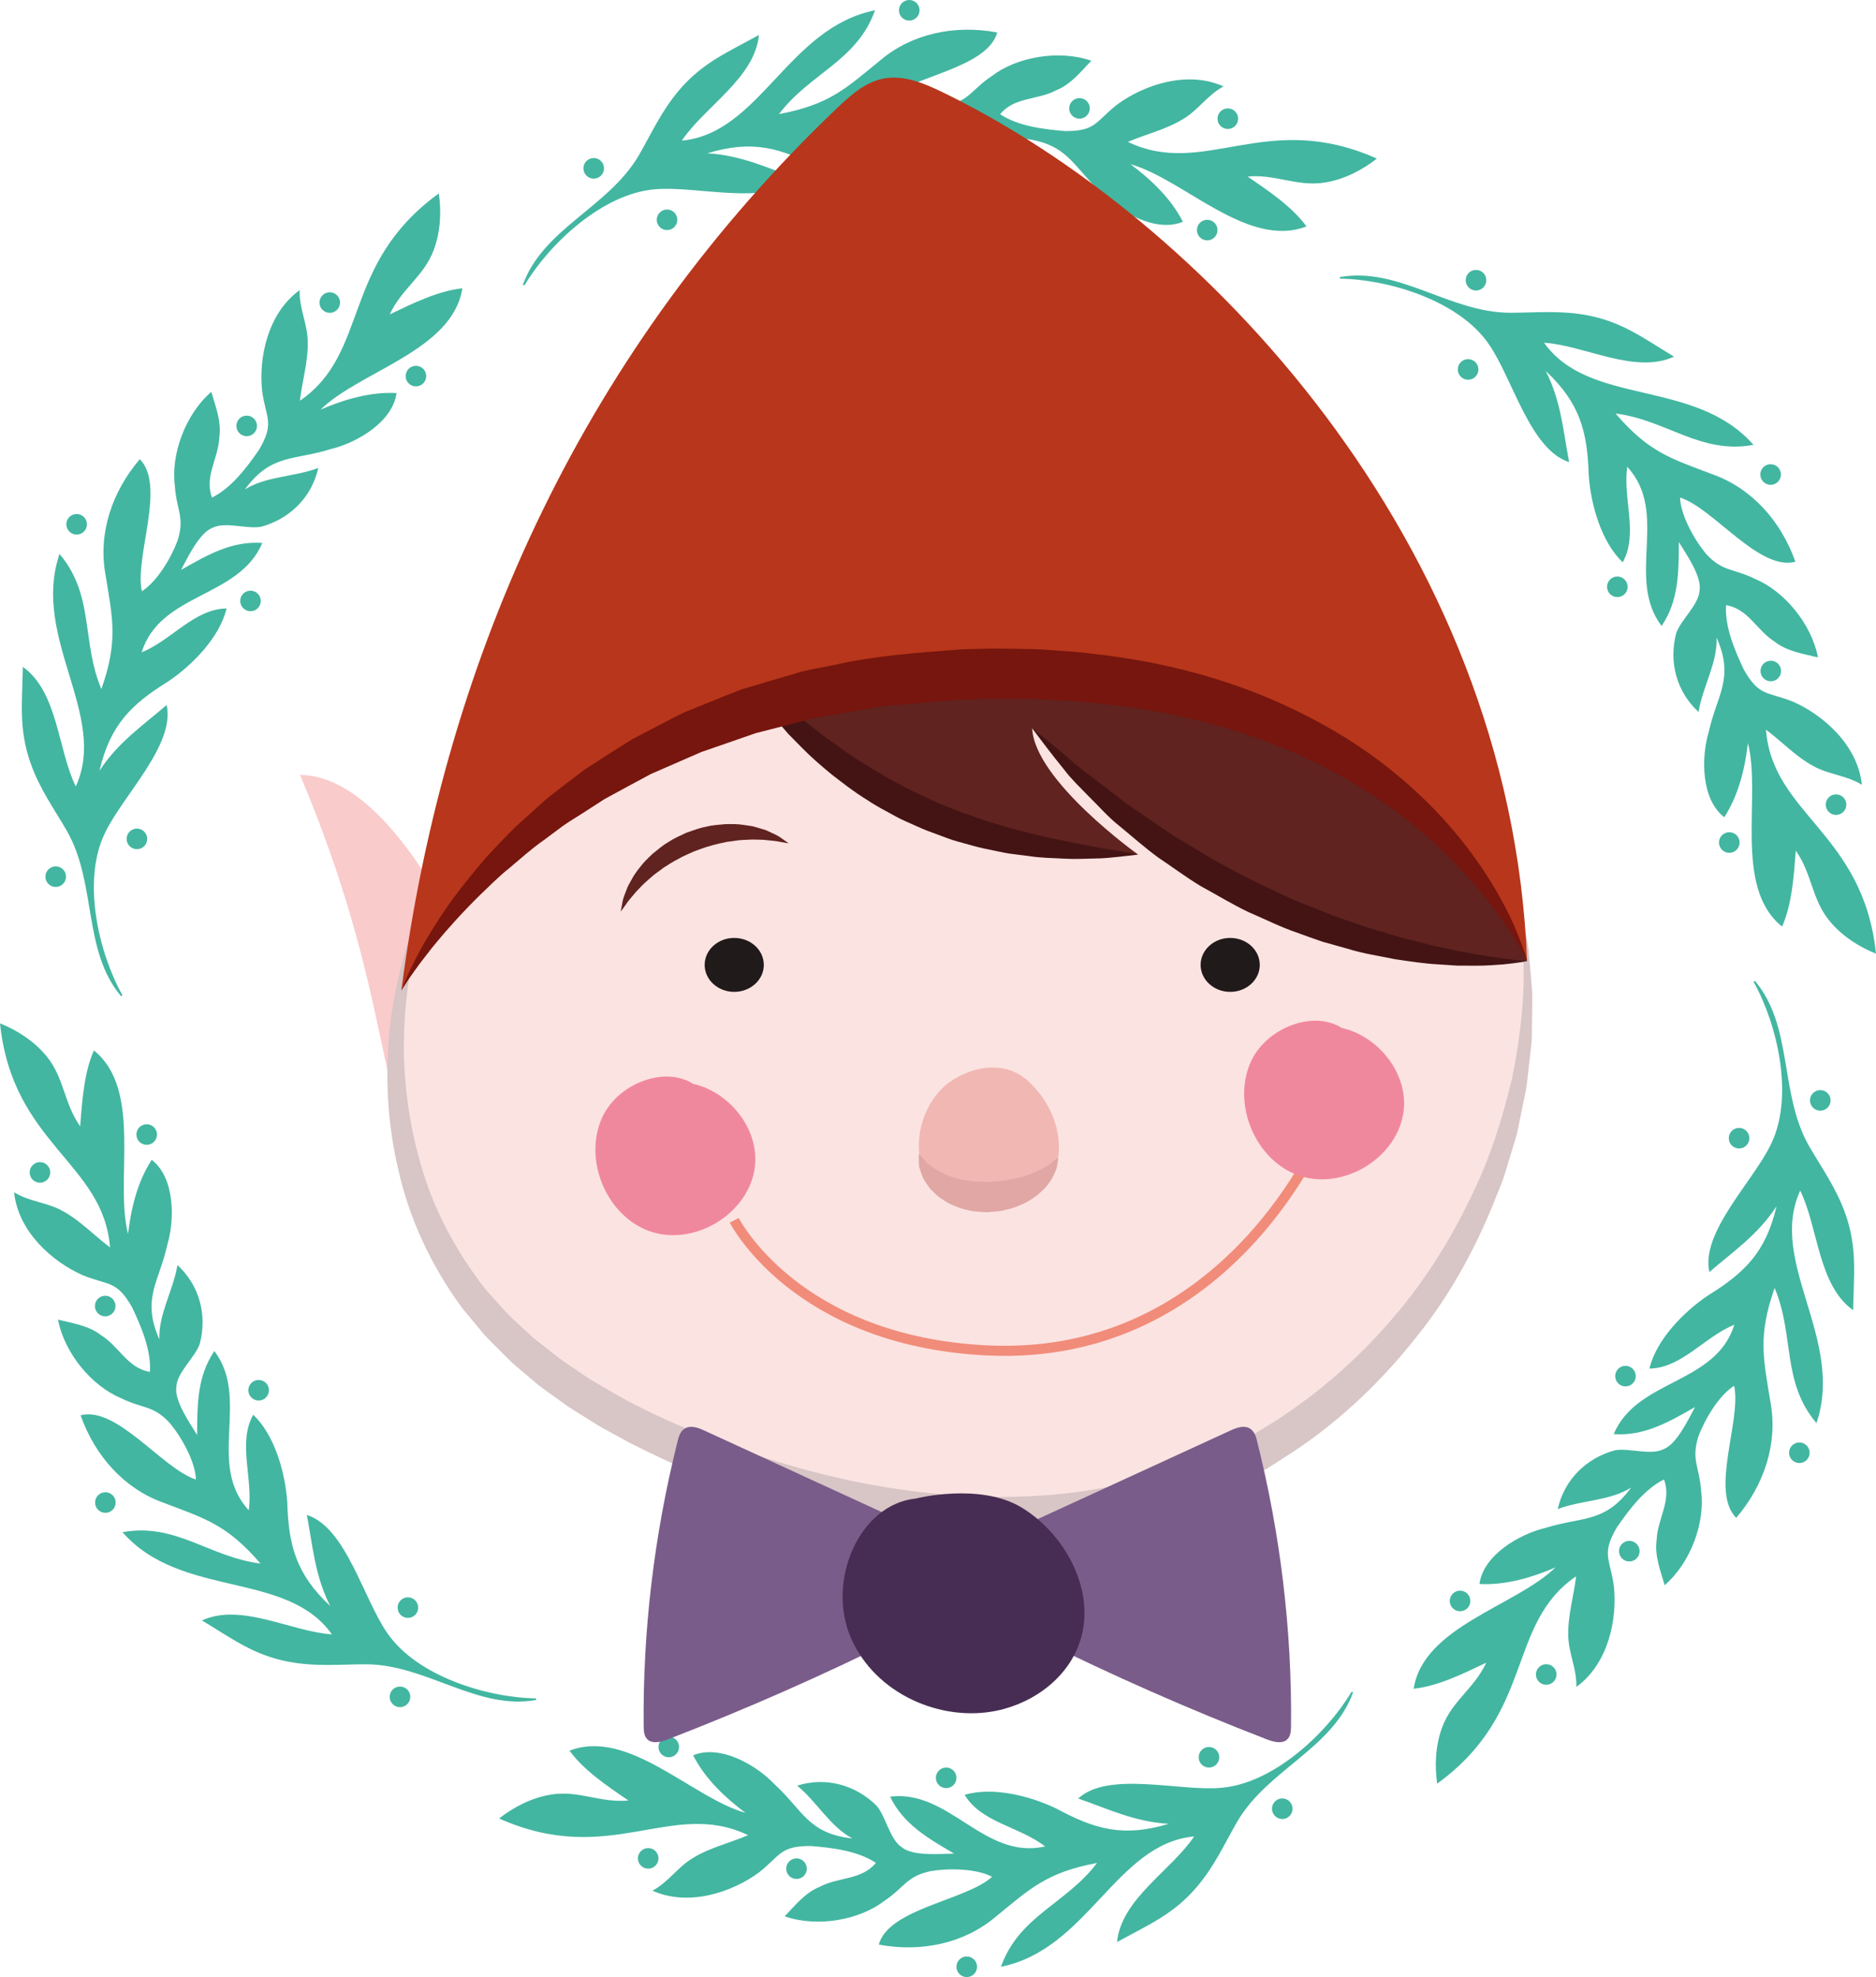 <?xml version="1.0" encoding="utf-8"?>
<!-- Generator: Adobe Illustrator 17.0.0, SVG Export Plug-In . SVG Version: 6.00 Build 0)  -->
<!DOCTYPE svg PUBLIC "-//W3C//DTD SVG 1.1//EN" "http://www.w3.org/Graphics/SVG/1.1/DTD/svg11.dtd">
<svg version="1.1" id="Calque_1" xmlns="http://www.w3.org/2000/svg" xmlns:xlink="http://www.w3.org/1999/xlink" x="0px" y="0px"
	 width="185.959px" height="195.933px" viewBox="0 0 185.959 195.933" enable-background="new 0 0 185.959 195.933"
	 xml:space="preserve">
<g>
	<g>
		<g>
			<path fill="#42B6A1" d="M51.826,28.235c2.016-5.601,8.446-7.644,11.491-12.831c1.302-2.256,2.267-4.453,4.079-6.558
				c2.304-2.66,4.702-3.648,7.833-5.378c-0.405,4.266-5.387,7.099-7.64,10.469c7.754-0.726,10.52-11.195,19.148-12.918
				c-1.796,5.05-6.45,6.227-9.523,10.29c5.008-0.939,6.621-2.537,10.102-5.38c3.136-2.618,7.358-3.49,11.533-2.712
				c-0.984,3.593-8.651,4.371-11.23,6.72c1.572,0.834,4.34,0.862,6.119,0.558c2.391-0.527,2.559-1.612,4.578-2.959
				c2.452-1.879,6.612-2.644,9.863-1.517c-0.966,0.991-2.003,2.345-3.505,2.94c-1.844,0.973-4.137,0.64-5.535,2.36
				c1.765,1.177,4.235,1.49,6.434,1.671c3.079,0.011,2.973-0.902,5.175-2.635c2.692-1.979,6.988-3.389,10.536-1.792
				c-1.604,0.861-2.5,2.353-4.04,3.256c-1.667,1.021-3.704,1.493-5.441,2.245c7.621,3.643,13.676-3.254,24.678,1.652
				c-1.342,1.066-3.172,2.06-5.146,2.372c-2.754,0.443-4.844-0.843-7.666-0.591c2.107,1.443,4.408,2.984,5.836,4.94
				c-5.827,2.258-12.16-4.682-17.442-6.162c1.964,1.465,3.995,3.345,5.189,5.705c-2.646,1.095-6.228-0.915-8.104-2.907
				c-2.754-2.517-3.292-4.86-7.688-5.334c2.214,1.165,3.513,3.626,5.483,5.234c-2.842,0.897-5.793,0.073-7.872-1.991
				c-0.912-1.048-1.318-3.351-2.498-4.116c-1.074-0.907-3.892-0.654-5.188-0.624c2.575,1.51,5.016,2.892,6.35,5.642
				c-5.908,0.736-9.291-6.296-15.366-4.939c2.481,1.959,6.325,2.357,7.972,5.118c-2.778,0.833-6.502-0.104-9.137-1.382
				c-3.768-2.024-6.592-2.855-11.098-1.486c3.392,0.183,6.043,1.491,8.977,2.506c-2.986,2.748-10.014,0.701-14.101,1.053
				c-5.252,0.403-10.55,5.431-12.988,9.515"/>
			<circle fill="#42B6A1" cx="121.707" cy="11.762" r="1.02"/>
			<circle fill="#42B6A1" cx="119.666" cy="22.802" r="1.02"/>
			<circle fill="#42B6A1" cx="107.004" cy="10.742" r="1.02"/>
			<circle fill="#42B6A1" cx="92.17" cy="19.743" r="1.02"/>
			<circle fill="#42B6A1" cx="90.131" cy="1.02" r="1.02"/>
			<circle fill="#42B6A1" cx="58.852" cy="16.683" r="1.021"/>
			<circle fill="#42B6A1" cx="66.119" cy="21.783" r="1.019"/>
		</g>
		<g>
			<path fill="#42B6A1" d="M12.013,98.74c-3.842-4.547-2.397-11.136-5.366-16.366c-1.303-2.256-2.724-4.19-3.64-6.812
				c-1.153-3.325-0.81-5.896-0.742-9.471c3.492,2.484,3.455,8.214,5.246,11.851c3.249-7.08-4.434-14.708-1.612-23.042
				c3.475,4.081,2.166,8.7,4.149,13.392c1.69-4.807,1.113-7.002,0.392-11.439c-0.701-4.023,0.656-8.117,3.417-11.344
				c2.619,2.647-0.54,9.678,0.203,13.086c1.509-0.944,2.917-3.327,3.543-5.021c0.74-2.333-0.117-3.021-0.273-5.443
				c-0.401-3.063,1.016-7.048,3.617-9.3c0.375,1.333,1.03,2.907,0.793,4.506c-0.079,2.083-1.513,3.902-0.723,5.974
				c1.902-0.94,3.407-2.923,4.664-4.737c1.55-2.661,0.705-3.025,0.306-5.799c-0.369-3.321,0.558-7.746,3.716-10.02
				c-0.058,1.821,0.788,3.342,0.8,5.128c0.05,1.953-0.559,3.954-0.776,5.833c6.965-4.778,4.018-13.471,13.769-20.545
				c0.253,1.694,0.2,3.775-0.517,5.642c-0.993,2.607-3.152,3.773-4.345,6.344c2.303-1.105,4.788-2.326,7.197-2.586
				c-0.959,6.176-10.137,8.191-14.059,12.025c2.252-0.968,4.895-1.788,7.535-1.641c-0.374,2.838-3.905,4.936-6.569,5.563
				c-3.558,1.127-5.856,0.42-8.464,3.991c2.116-1.336,4.897-1.23,7.275-2.131c-0.645,2.91-2.834,5.054-5.659,5.822
				c-1.365,0.266-3.562-0.534-4.815,0.105c-1.323,0.478-2.514,3.043-3.134,4.18c2.595-1.474,5.013-2.897,8.06-2.677
				c-2.316,5.485-10.098,4.898-11.96,10.837c2.936-1.169,5.203-4.298,8.418-4.345c-0.669,2.823-3.342,5.58-5.766,7.221
				c-3.637,2.252-5.767,4.282-6.835,8.868c1.855-2.846,4.313-4.488,6.659-6.522c0.885,3.96-4.4,9.023-6.139,12.739
				c-2.276,4.75-0.572,11.853,1.746,16.006"/>
			<circle fill="#42B6A1" cx="32.688" cy="29.985" r="1.02"/>
			<circle fill="#42B6A1" cx="41.229" cy="37.272" r="1.02"/>
			<circle fill="#42B6A1" cx="24.453" cy="42.208" r="1.02"/>
			<circle fill="#42B6A1" cx="24.831" cy="59.555" r="1.019"/>
			<circle fill="#42B6A1" cx="7.596" cy="51.96" r="1.02"/>
			<circle fill="#42B6A1" cx="5.522" cy="86.88" r="1.021"/>
			<circle fill="#42B6A1" cx="13.572" cy="83.136" r="1.02"/>
		</g>
		<g>
			<path fill="#42B6A1" d="M53.165,168.471c-5.858,1.054-10.842-3.492-16.857-3.535c-2.604,0.001-4.99,0.263-7.717-0.254
				c-3.457-0.664-5.511-2.247-8.575-4.094c3.898-1.782,8.84,1.115,12.886,1.382c-4.505-6.354-14.953-3.514-20.761-10.125
				c5.271-0.968,8.618,2.474,13.673,3.105c-3.317-3.869-5.507-4.467-9.71-6.061c-3.835-1.405-6.701-4.626-8.116-8.63
				c3.603-0.945,8.112,5.306,11.435,6.366c-0.063-1.778-1.423-4.19-2.577-5.578c-1.65-1.807-2.675-1.41-4.851-2.485
				c-2.854-1.184-5.596-4.403-6.245-7.783c1.342,0.342,3.032,0.562,4.299,1.566c1.763,1.109,2.623,3.261,4.812,3.612
				c0.136-2.117-0.829-4.411-1.771-6.407c-1.53-2.673-2.267-2.123-4.87-3.164c-3.059-1.341-6.43-4.357-6.82-8.228
				c1.549,0.96,3.289,0.988,4.841,1.872c1.717,0.933,3.145,2.461,4.664,3.59C10.252,115.198,1.25,113.403,0,101.421
				c1.593,0.629,3.369,1.716,4.626,3.27c1.762,2.164,1.691,4.616,3.322,6.935c0.195-2.547,0.38-5.31,1.358-7.525
				c4.869,3.919,2.026,12.874,3.386,18.188c0.288-2.434,0.899-5.132,2.346-7.346c2.271,1.744,2.321,5.852,1.534,8.471
				c-0.803,3.644-2.564,5.281-0.775,9.325c-0.099-2.5,1.383-4.856,1.791-7.366c2.199,2.014,2.961,4.98,2.213,7.812
				c-0.453,1.314-2.244,2.818-2.316,4.221c-0.248,1.385,1.378,3.698,2.054,4.805c0.019-2.985-0.004-5.79,1.71-8.319
				c3.591,4.748-0.807,11.193,3.406,15.776c0.455-3.127-1.122-6.656,0.445-9.463c2.11,1.99,3.162,5.685,3.371,8.605
				c0.131,4.274,0.824,7.135,4.263,10.353c-1.537-3.03-1.731-5.979-2.319-9.027c3.874,1.212,5.614,8.321,7.963,11.686
				c2.976,4.346,9.979,6.421,14.734,6.491"/>
			<circle fill="#42B6A1" cx="3.96" cy="116.19" r="1.02"/>
			<circle fill="#42B6A1" cx="14.541" cy="112.436" r="1.02"/>
			<circle fill="#42B6A1" cx="10.428" cy="129.433" r="1.02"/>
			<circle fill="#42B6A1" cx="25.639" cy="137.778" r="1.02"/>
			<circle fill="#42B6A1" cx="10.445" cy="148.906" r="1.02"/>
			<circle fill="#42B6A1" cx="39.649" cy="168.163" r="1.021"/>
			<circle fill="#42B6A1" cx="40.432" cy="159.319" r="1.02"/>
		</g>
		<g>
			<path fill="#42B6A1" d="M134.131,167.699c-2.015,5.6-8.445,7.642-11.49,12.83c-1.301,2.256-2.266,4.453-4.078,6.557
				c-2.304,2.661-4.702,3.648-7.834,5.378c0.406-4.267,5.387-7.099,7.641-10.469c-7.756,0.726-10.52,11.194-19.149,12.917
				c1.797-5.049,6.451-6.225,9.524-10.288c-5.008,0.939-6.621,2.536-10.103,5.379c-3.135,2.619-7.358,3.491-11.533,2.713
				c0.983-3.592,8.652-4.37,11.232-6.72c-1.573-0.834-4.34-0.863-6.12-0.557c-2.391,0.526-2.558,1.612-4.577,2.959
				c-2.452,1.878-6.612,2.644-9.863,1.516c0.967-0.991,2.003-2.345,3.505-2.939c1.843-0.973,4.137-0.641,5.535-2.361
				c-1.766-1.177-4.235-1.488-6.434-1.669c-3.08-0.012-2.974,0.902-5.174,2.635c-2.692,1.979-6.988,3.39-10.537,1.792
				c1.605-0.861,2.502-2.354,4.042-3.257c1.666-1.02,3.704-1.493,5.441-2.244c-7.621-3.643-13.677,3.255-24.679-1.652
				c1.341-1.066,3.171-2.06,5.145-2.372c2.755-0.444,4.844,0.843,7.666,0.591c-2.107-1.442-4.408-2.984-5.836-4.939
				c5.827-2.258,12.162,4.682,17.442,6.162c-1.963-1.466-3.994-3.345-5.188-5.705c2.647-1.095,6.229,0.915,8.104,2.907
				c2.754,2.517,3.292,4.861,7.688,5.334c-2.214-1.165-3.514-3.626-5.483-5.234c2.843-0.897,5.794-0.074,7.873,1.99
				c0.911,1.049,1.318,3.353,2.498,4.116c1.074,0.908,3.892,0.656,5.187,0.626c-2.574-1.511-5.016-2.893-6.349-5.642
				c5.908-0.736,9.29,6.296,15.366,4.939c-2.481-1.959-6.325-2.357-7.972-5.118c2.778-0.833,6.503,0.105,9.136,1.384
				c3.769,2.023,6.591,2.854,11.098,1.485c-3.392-0.183-6.043-1.491-8.979-2.505c2.987-2.747,10.015-0.701,14.102-1.053
				c5.252-0.403,10.551-5.432,12.989-9.515"/>
			<circle fill="#42B6A1" cx="64.252" cy="184.171" r="1.019"/>
			<circle fill="#42B6A1" cx="66.291" cy="173.13" r="1.021"/>
			<circle fill="#42B6A1" cx="78.954" cy="185.191" r="1.02"/>
			<circle fill="#42B6A1" cx="93.788" cy="176.189" r="1.02"/>
			<circle fill="#42B6A1" cx="95.828" cy="194.913" r="1.021"/>
			<circle fill="#42B6A1" cx="127.106" cy="179.25" r="1.02"/>
			<circle fill="#42B6A1" cx="119.839" cy="174.15" r="1.02"/>
		</g>
		<g>
			<path fill="#42B6A1" d="M173.946,97.194c3.841,4.546,2.395,11.135,5.366,16.366c1.302,2.255,2.723,4.19,3.64,6.811
				c1.152,3.325,0.808,5.895,0.741,9.472c-3.493-2.485-3.456-8.215-5.247-11.851c-3.249,7.08,4.435,14.708,1.613,23.042
				c-3.475-4.081-2.166-8.7-4.149-13.393c-1.69,4.808-1.113,7.002-0.392,11.439c0.701,4.024-0.655,8.117-3.417,11.344
				c-2.619-2.648,0.541-9.678-0.203-13.087c-1.509,0.945-2.917,3.327-3.543,5.02c-0.74,2.334,0.117,3.022,0.274,5.444
				c0.4,3.063-1.017,7.049-3.619,9.299c-0.375-1.333-1.029-2.907-0.792-4.505c0.079-2.082,1.513-3.903,0.723-5.974
				c-1.902,0.94-3.407,2.923-4.664,4.737c-1.55,2.66-0.705,3.025-0.305,5.799c0.368,3.321-0.559,7.746-3.717,10.021
				c0.058-1.821-0.788-3.343-0.799-5.129c-0.05-1.953,0.559-3.954,0.777-5.834c-6.965,4.779-4.02,13.471-13.77,20.545
				c-0.253-1.695-0.199-3.775,0.517-5.642c0.995-2.608,3.153-3.773,4.346-6.344c-2.303,1.104-4.789,2.326-7.196,2.586
				c0.957-6.176,10.136-8.191,14.058-12.025c-2.251,0.968-4.894,1.788-7.535,1.641c0.374-2.838,3.906-4.936,6.569-5.563
				c3.558-1.127,5.856-0.42,8.464-3.991c-2.116,1.335-4.898,1.23-7.275,2.132c0.645-2.912,2.834-5.055,5.66-5.824
				c1.365-0.265,3.562,0.535,4.814-0.105c1.323-0.477,2.514-3.042,3.135-4.18c-2.596,1.474-5.014,2.898-8.061,2.678
				c2.316-5.485,10.098-4.898,11.961-10.838c-2.937,1.169-5.205,4.298-8.419,4.346c0.668-2.823,3.342-5.581,5.766-7.222
				c3.637-2.251,5.768-4.281,6.835-8.868c-1.855,2.846-4.312,4.488-6.659,6.522c-0.887-3.96,4.4-9.023,6.139-12.739
				c2.276-4.75,0.572-11.853-1.746-16.006"/>
			<circle fill="#42B6A1" cx="153.27" cy="165.947" r="1.02"/>
			<circle fill="#42B6A1" cx="144.729" cy="158.66" r="1.021"/>
			<circle fill="#42B6A1" cx="161.505" cy="153.724" r="1.02"/>
			<circle fill="#42B6A1" cx="161.127" cy="136.377" r="1.02"/>
			<circle fill="#42B6A1" cx="178.362" cy="143.973" r="1.02"/>
			<circle fill="#42B6A1" cx="180.436" cy="109.053" r="1.021"/>
			<circle fill="#42B6A1" cx="172.386" cy="112.797" r="1.02"/>
		</g>
		<g>
			<path fill="#42B6A1" d="M132.792,27.462c5.858-1.055,10.842,3.492,16.857,3.535c2.604-0.001,4.989-0.263,7.718,0.253
				c3.456,0.665,5.51,2.247,8.574,4.095c-3.897,1.781-8.841-1.116-12.887-1.382c4.507,6.353,14.955,3.512,20.762,10.124
				c-5.271,0.968-8.617-2.475-13.672-3.104c3.317,3.867,5.506,4.466,9.71,6.059c3.836,1.405,6.702,4.626,8.116,8.631
				c-3.603,0.945-8.112-5.307-11.435-6.367c0.064,1.779,1.423,4.19,2.577,5.578c1.651,1.808,2.676,1.411,4.85,2.485
				c2.854,1.184,5.596,4.404,6.244,7.783c-1.341-0.342-3.03-0.562-4.298-1.566c-1.763-1.109-2.623-3.262-4.813-3.613
				c-0.135,2.118,0.83,4.412,1.772,6.407c1.53,2.673,2.267,2.124,4.87,3.164c3.06,1.342,6.43,4.356,6.819,8.229
				c-1.549-0.96-3.289-0.99-4.841-1.872c-1.717-0.932-3.145-2.461-4.664-3.59c0.656,8.422,9.657,10.216,10.908,22.198
				c-1.595-0.628-3.37-1.716-4.628-3.269c-1.762-2.164-1.691-4.616-3.321-6.935c-0.196,2.546-0.38,5.309-1.36,7.525
				c-4.868-3.918-2.024-12.874-3.386-18.187c-0.286,2.434-0.898,5.132-2.345,7.346c-2.271-1.744-2.321-5.852-1.534-8.472
				c0.802-3.644,2.564-5.281,0.775-9.325c0.099,2.5-1.383,4.857-1.79,7.367c-2.199-2.015-2.962-4.981-2.214-7.814
				c0.453-1.313,2.245-2.817,2.315-4.221c0.249-1.384-1.378-3.697-2.053-4.805c-0.02,2.984,0.004,5.79-1.711,8.319
				c-3.591-4.749,0.808-11.193-3.405-15.777c-0.456,3.128,1.121,6.655-0.446,9.463c-2.111-1.99-3.162-5.684-3.37-8.604
				c-0.133-4.275-0.824-7.135-4.262-10.354c1.537,3.029,1.73,5.978,2.318,9.028c-3.873-1.212-5.613-8.322-7.962-11.686
				c-2.977-4.346-9.98-6.421-14.735-6.491"/>
			<circle fill="#42B6A1" cx="181.998" cy="79.743" r="1.019"/>
			<circle fill="#42B6A1" cx="171.416" cy="83.496" r="1.021"/>
			<circle fill="#42B6A1" cx="175.53" cy="66.499" r="1.019"/>
			<circle fill="#42B6A1" cx="160.319" cy="58.154" r="1.02"/>
			<circle fill="#42B6A1" cx="175.514" cy="47.026" r="1.021"/>
			<circle fill="#42B6A1" cx="146.309" cy="27.77" r="1.021"/>
			<circle fill="#42B6A1" cx="145.526" cy="36.613" r="1.021"/>
		</g>
	</g>
	<g>
		<g>
			<path fill="#F9CBCA" d="M51.895,107.719c0,0-9.904-30.802-22.153-30.924c9.154,21.725,7.38,31.821,13.356,43.875
				c2.292,4.624,6.886,10.088,18.635,5.705"/>
		</g>
		<g>
			<path fill="#FBE3E1" d="M150.611,89.303c-1.811-9.25-6.456-18.219-14.08-23.762c-6.968-5.068-15.784-6.899-24.378-7.508
				c-15.18-1.076-30.593,1.302-44.742,6.903c0,0-17.109,7.768-23.804,21.244c-6.694,13.476-5.866,30.828,3.455,42.64
				c5.758,7.298,14.143,12.08,22.776,15.521c14.685,5.851,31.309,8.253,46.35,3.393C139.709,140.134,155.363,113.562,150.611,89.303
				z"/>
		</g>
		<g>
			<path fill="#D8C5C6" d="M43.607,86.181c0,0-0.279,0.706-0.803,2.029c-0.514,1.33-1.124,3.308-1.741,5.866
				c-0.542,2.573-1.002,5.738-1.028,9.372c-0.016,3.627,0.448,7.722,1.677,11.965c1.201,4.251,3.411,8.558,6.498,12.461
				c0.783,0.839,1.721,1.966,2.619,2.837c0.463,0.425,0.928,0.853,1.397,1.283l0.702,0.647l0.777,0.607
				c0.519,0.406,1.04,0.814,1.564,1.225c0.522,0.412,1.099,0.765,1.649,1.153c0.563,0.372,1.103,0.781,1.691,1.128
				c0.588,0.348,1.179,0.698,1.771,1.049c4.757,2.787,10.169,4.901,15.701,6.747c2.785,0.881,5.628,1.636,8.51,2.252
				c2.886,0.59,5.81,1.018,8.744,1.281c5.863,0.522,11.786,0.296,17.415-0.904l2.099-0.475l2.058-0.59l0.514-0.143l0.129-0.036
				c-0.019,0.008,0.134-0.042-0.027,0.013l0.065-0.024l0.26-0.095l1.037-0.381c0.69-0.253,1.379-0.506,2.065-0.758
				c0.337-0.131,0.7-0.242,1.014-0.388l0.921-0.452c0.615-0.299,1.228-0.597,1.838-0.893l0.917-0.442
				c0.302-0.161,0.592-0.355,0.887-0.531c0.589-0.359,1.176-0.718,1.761-1.074c4.618-2.948,8.613-6.55,11.889-10.414
				c3.307-3.851,5.796-8.021,7.71-12.03c1.971-4.004,3.115-7.963,3.976-11.496c0.73-3.566,1.085-6.744,1.162-9.374
				c0.003-1.319,0.007-2.497,0.009-3.522c-0.059-1.022-0.165-1.89-0.223-2.597c-0.131-1.417-0.202-2.173-0.202-2.173
				s0.145,0.745,0.417,2.141c0.128,0.701,0.322,1.563,0.484,2.587c0.09,1.034,0.194,2.223,0.31,3.554
				c0.081,0.669,0.078,1.373,0.058,2.112c-0.01,0.741-0.02,1.517-0.03,2.326c-0.011,0.405,0.003,0.821-0.03,1.24
				c-0.047,0.418-0.095,0.844-0.143,1.279c-0.099,0.87-0.201,1.772-0.306,2.704c-0.101,0.935-0.357,1.87-0.538,2.852
				c-0.101,0.489-0.203,0.986-0.306,1.489c-0.052,0.252-0.105,0.505-0.158,0.761l-0.223,0.753c-0.306,1.011-0.62,2.048-0.941,3.109
				c-0.31,1.068-0.804,2.093-1.214,3.18c-1.759,4.285-4.138,8.8-7.491,12.983c-3.296,4.208-7.381,8.234-12.292,11.49
				c-0.62,0.398-1.242,0.797-1.867,1.198c-0.316,0.197-0.619,0.409-0.947,0.594l-1.016,0.524c-0.681,0.349-1.364,0.698-2.049,1.049
				l-1.032,0.524c-0.343,0.166-0.68,0.277-1.021,0.418c-0.681,0.268-1.363,0.537-2.047,0.807l-1.028,0.405l-0.257,0.102
				l-0.064,0.025l-0.159,0.054l-0.137,0.041l-0.55,0.168c-0.735,0.217-1.473,0.435-2.212,0.653l-2.253,0.529
				c-6.044,1.335-12.367,1.626-18.58,1.111c-3.103-0.302-6.182-0.777-9.209-1.421c-3.02-0.67-5.989-1.483-8.889-2.425
				c-1.444-0.507-2.93-0.992-4.281-1.543l-1.031-0.406l-0.543-0.218l-0.517-0.225c-0.689-0.299-1.376-0.597-2.061-0.895
				c-1.365-0.607-2.697-1.279-4.021-1.935c-1.29-0.735-2.616-1.367-3.844-2.173c-0.621-0.388-1.24-0.773-1.855-1.158
				c-0.615-0.384-1.189-0.835-1.78-1.247c-0.579-0.432-1.185-0.816-1.732-1.28c-0.547-0.463-1.092-0.924-1.633-1.382l-0.808-0.686
				l-0.768-0.76c-0.507-0.507-1.011-1.011-1.512-1.513c-0.523-0.497-0.881-1.018-1.326-1.521c-0.438-0.525-0.872-1.047-1.305-1.566
				c-3.242-4.375-5.344-9.147-6.37-13.712c-1.087-4.559-1.265-8.867-0.989-12.613c0.262-3.757,1.023-6.952,1.785-9.516
				c0.82-2.55,1.68-4.482,2.309-5.752C43.259,86.855,43.607,86.181,43.607,86.181z"/>
		</g>
		<g>
			<path fill="#602320" d="M151.37,95.247c0,0-26.494,2.173-49.054-23.074c0.215,5.174,10.497,12.517,10.497,12.517
				c-18.492-0.208-29.63-6.609-40.032-19.165c0,0,15.711-8.557,35.56-6.56C131.662,61.312,145.932,70.685,151.37,95.247z"/>
		</g>
		<g>
			<path fill="#431413" d="M112.813,84.69c0,0-0.724,0.106-1.989,0.231c-0.634,0.056-1.396,0.158-2.289,0.158
				c-0.888,0.012-1.908,0.084-3.004,0.018c-1.095-0.068-2.297-0.059-3.547-0.259c-0.629-0.08-1.275-0.161-1.936-0.245
				c-0.659-0.104-1.322-0.264-2.002-0.401c-0.683-0.129-1.368-0.301-2.056-0.502c-0.688-0.197-1.399-0.358-2.083-0.623
				c-0.688-0.255-1.38-0.512-2.076-0.771c-0.688-0.278-1.362-0.598-2.045-0.897c-0.686-0.296-1.329-0.676-1.982-1.029
				c-0.656-0.349-1.297-0.718-1.904-1.13c-1.255-0.761-2.384-1.66-3.484-2.508c-1.07-0.883-2.086-1.761-2.967-2.671
				c-0.444-0.45-0.876-0.887-1.293-1.311c-0.389-0.449-0.764-0.882-1.124-1.299c-0.736-0.815-1.335-1.626-1.863-2.342
				c-0.546-0.701-0.978-1.346-1.321-1.886c-0.698-1.069-1.065-1.698-1.065-1.698s0.571,0.464,1.516,1.306
				c0.463,0.429,1.05,0.926,1.714,1.498c0.662,0.574,1.403,1.221,2.231,1.897c0.812,0.695,1.726,1.401,2.681,2.148
				c0.469,0.385,0.974,0.749,1.498,1.109c0.529,0.353,1.022,0.772,1.574,1.13c0.548,0.359,1.105,0.725,1.669,1.095
				c0.566,0.363,1.169,0.683,1.75,1.045c0.579,0.368,1.196,0.676,1.808,1.001c0.612,0.322,1.216,0.667,1.856,0.938
				c0.629,0.293,1.249,0.608,1.885,0.883c0.644,0.257,1.285,0.513,1.92,0.766c0.637,0.253,1.292,0.445,1.921,0.685
				c0.631,0.237,1.264,0.447,1.9,0.614c0.632,0.185,1.252,0.367,1.86,0.545c0.617,0.155,1.221,0.307,1.808,0.455
				c1.173,0.317,2.312,0.503,3.353,0.753c1.045,0.224,2.009,0.367,2.868,0.545c0.855,0.171,1.624,0.284,2.25,0.389
				C112.098,84.536,112.813,84.69,112.813,84.69z"/>
		</g>
		<g>
			<path fill="#431413" d="M151.37,95.247c0,0-0.863,0.19-2.407,0.332c-0.769,0.047-1.713,0.141-2.791,0.123
				c-0.542-0.002-1.117-0.004-1.724-0.006c-0.605-0.039-1.242-0.081-1.906-0.124c-1.334-0.072-2.762-0.288-4.277-0.515
				c-1.494-0.314-3.107-0.537-4.702-1.039c-0.806-0.226-1.625-0.455-2.455-0.687c-0.814-0.278-1.638-0.565-2.461-0.875
				c-1.671-0.558-3.267-1.369-4.909-2.074c-1.612-0.769-3.136-1.71-4.681-2.544c-1.503-0.909-2.891-1.948-4.277-2.874
				c-1.343-0.99-2.553-2.066-3.729-3.035c-1.206-0.934-2.145-2.054-3.098-2.976c-0.926-0.953-1.806-1.788-2.453-2.659
				c-0.684-0.834-1.256-1.579-1.729-2.187c-0.941-1.222-1.453-1.934-1.453-1.934s0.702,0.545,1.885,1.522
				c0.588,0.491,1.306,1.081,2.101,1.779c0.773,0.722,1.783,1.383,2.796,2.192c0.514,0.395,1.05,0.805,1.604,1.23
				c0.273,0.216,0.551,0.436,0.833,0.658c0.297,0.203,0.599,0.409,0.905,0.618c1.22,0.832,2.506,1.708,3.837,2.615
				c1.376,0.827,2.797,1.681,4.241,2.549c1.497,0.768,2.973,1.637,4.525,2.346c1.555,0.702,3.065,1.514,4.652,2.076
				c0.785,0.3,1.557,0.618,2.318,0.938c0.779,0.27,1.549,0.536,2.307,0.798c1.51,0.551,3.012,0.938,4.423,1.383
				c0.711,0.199,1.413,0.341,2.086,0.525c0.673,0.184,1.326,0.352,1.96,0.472c0.634,0.135,1.242,0.265,1.819,0.389
				c0.582,0.105,1.134,0.206,1.653,0.3c1.041,0.189,1.957,0.309,2.713,0.423c0.757,0.082,1.355,0.18,1.764,0.208
				C151.149,95.238,151.37,95.247,151.37,95.247z"/>
		</g>
		<path fill="none" stroke="#F18C7A" stroke-miterlimit="10" d="M72.781,120.934c0,0,6.065,11.986,25.089,12.897
			c24.073,1.153,33.382-22.044,33.382-22.044"/>
		<g>
			<path fill="#602320" d="M61.535,90.332c0,0,0.046-0.321,0.156-0.871c0.044-0.275,0.139-0.603,0.296-0.979
				c0.074-0.191,0.153-0.395,0.236-0.61c0.094-0.208,0.221-0.405,0.34-0.625c0.228-0.448,0.537-0.891,0.901-1.336
				c0.344-0.463,0.785-0.883,1.244-1.314c0.493-0.387,0.981-0.831,1.561-1.153c0.549-0.376,1.175-0.632,1.781-0.924
				c0.639-0.214,1.265-0.468,1.921-0.582c0.64-0.176,1.3-0.196,1.923-0.263c0.63-0.011,1.239-0.02,1.809,0.074
				c0.283,0.043,0.559,0.084,0.826,0.123c0.264,0.051,0.513,0.142,0.752,0.207c0.238,0.074,0.468,0.129,0.678,0.211
				c0.206,0.095,0.4,0.185,0.584,0.27c0.367,0.157,0.669,0.326,0.903,0.498c0.473,0.322,0.722,0.518,0.722,0.518
				s-0.329-0.046-0.868-0.148c-0.263-0.066-0.596-0.095-0.969-0.133c-0.37-0.049-0.784-0.082-1.237-0.082
				c-0.448-0.031-0.933,0.007-1.439,0.029c-0.505,0.009-1.034,0.135-1.574,0.185c-0.538,0.114-1.089,0.222-1.637,0.394
				c-0.556,0.135-1.092,0.363-1.64,0.552c-0.525,0.247-1.069,0.456-1.561,0.747c-0.514,0.256-0.984,0.565-1.449,0.859
				c-0.422,0.341-0.89,0.619-1.257,0.965c-0.378,0.337-0.753,0.647-1.052,0.982c-0.326,0.32-0.595,0.625-0.822,0.912
				c-0.237,0.279-0.46,0.537-0.606,0.778C61.734,90.076,61.535,90.332,61.535,90.332z"/>
		</g>
		<g>
			<path fill="#7A5C8A" d="M97.042,153.219c8.316-3.819,16.632-7.64,24.946-11.46c0.582-0.267,1.3-0.53,1.878-0.205
				c0.461,0.259,0.624,0.786,0.742,1.259c2.334,9.321,3.467,18.835,3.365,28.283c-0.005,0.492-0.043,1.043-0.452,1.351
				c-0.529,0.399-1.351,0.161-2.012-0.095c-7.698-2.98-15.249-6.307-22.613-9.964"/>
		</g>
		<g>
			<path fill="#7A5C8A" d="M94.737,153.219c-8.315-3.819-16.631-7.64-24.947-11.46c-0.581-0.267-1.3-0.53-1.878-0.205
				c-0.461,0.259-0.623,0.786-0.742,1.259c-2.334,9.321-3.466,18.835-3.366,28.283c0.007,0.492,0.045,1.043,0.453,1.351
				c0.53,0.399,1.351,0.161,2.013-0.095c7.699-2.98,15.248-6.307,22.612-9.964"/>
		</g>
		<g>
			<path fill="#F0889D" d="M133.943,102.659c-2.71-3.017-8.26-1.146-9.943,2.544c-1.925,4.22,0.453,9.892,4.862,11.333
				c4.409,1.442,9.764-1.884,10.28-6.496c0.515-4.61-4.157-9.079-8.717-8.218"/>
		</g>
		<g>
			<path fill="#F0889D" d="M69.637,108.195c-2.711-3.017-8.26-1.146-9.943,2.543c-1.926,4.22,0.453,9.892,4.862,11.333
				c4.408,1.442,9.764-1.884,10.279-6.496c0.516-4.61-4.156-9.078-8.714-8.218"/>
		</g>
		<g>
			<g>
				<path fill="#F1B7B3" d="M101.971,107.189c-2.286-2.112-5.438-1.591-7.767,0c-2.353,1.609-3.962,5.47-2.661,8.988
					c1.608,4.348,9.457,4.754,12.387,0.918C105.791,114.657,105.154,110.131,101.971,107.189z"/>
			</g>
			<g>
				<path fill="#E0A7A4" d="M91.079,114.372c0,0,0.22,0.2,0.548,0.572c0.082,0.093,0.172,0.195,0.271,0.307
					c0.121,0.082,0.228,0.173,0.348,0.262c0.226,0.183,0.47,0.361,0.8,0.528c0.282,0.196,0.634,0.333,0.989,0.476
					c0.341,0.158,0.757,0.232,1.142,0.351c0.418,0.066,0.824,0.17,1.27,0.194c0.431,0.07,0.888,0.044,1.335,0.072
					c0.45-0.036,0.908-0.016,1.35-0.091c0.22-0.037,0.449-0.037,0.664-0.08c0.214-0.044,0.427-0.09,0.643-0.121
					c0.418-0.091,0.825-0.199,1.208-0.315c0.363-0.145,0.759-0.238,1.062-0.414c0.331-0.146,0.649-0.286,0.894-0.463
					c0.255-0.167,0.522-0.3,0.681-0.461c0.357-0.298,0.612-0.486,0.612-0.486s-0.005,0.279-0.104,0.798
					c-0.034,0.271-0.149,0.561-0.315,0.893c-0.082,0.165-0.16,0.357-0.27,0.536c-0.117,0.17-0.253,0.341-0.395,0.527
					c-0.274,0.391-0.661,0.693-1.07,1.045c-0.423,0.314-0.906,0.612-1.43,0.853c-0.528,0.227-1.089,0.45-1.685,0.555
					c-0.587,0.168-1.208,0.168-1.822,0.222c-0.619-0.044-1.238-0.039-1.839-0.205c-0.604-0.1-1.178-0.342-1.717-0.574
					c-0.268-0.12-0.519-0.29-0.76-0.442c-0.24-0.156-0.477-0.296-0.672-0.503c-0.201-0.191-0.396-0.371-0.571-0.554
					c-0.172-0.187-0.304-0.41-0.437-0.603c-0.123-0.207-0.257-0.373-0.343-0.58c-0.075-0.21-0.147-0.409-0.214-0.596
					c-0.06-0.183-0.12-0.346-0.154-0.5c-0.008-0.149-0.015-0.287-0.021-0.41C91.057,114.669,91.079,114.372,91.079,114.372z"/>
			</g>
		</g>
		<ellipse fill="#201A1B" cx="72.781" cy="95.624" rx="2.932" ry="2.673"/>
		<ellipse fill="#201A1B" cx="121.944" cy="95.624" rx="2.932" ry="2.673"/>
		<g>
			<path fill="#472D53" d="M90.76,148.511c-5.637,0.598-8.838,8.211-6.423,13.791c2.416,5.581,8.95,8.393,14.489,7.227
				c3.818-0.804,7.434-3.515,8.416-7.517c1.175-4.788-1.819-10.081-5.958-12.602C97.145,146.89,90.76,148.511,90.76,148.511z"/>
		</g>
		<g>
			<path fill="#B8361B" d="M151.37,95.247c-1.599-41.724-32.432-73.765-57.997-86.135c-1.829-0.886-3.847-1.718-5.839-1.317
				c-1.781,0.358-3.215,1.638-4.531,2.89C58.359,34.161,44.164,64.418,39.782,98.17c0,0,13.351-29.273,54.793-31.3
				C140.789,64.607,151.37,95.247,151.37,95.247z"/>
		</g>
		<g>
			<path fill="#76160E" d="M39.782,98.17c0,0,0.172-0.493,0.57-1.4c0.416-0.894,1.035-2.209,1.983-3.799
				c0.954-1.583,2.17-3.489,3.795-5.508c0.828-0.994,1.657-2.11,2.68-3.148c0.992-1.07,2.045-2.194,3.259-3.242
				c0.596-0.539,1.204-1.091,1.823-1.652c0.63-0.551,1.323-1.046,2.002-1.587c0.691-0.527,1.395-1.063,2.108-1.607
				c0.756-0.483,1.524-0.974,2.301-1.472c0.782-0.492,1.569-1.007,2.381-1.5c0.841-0.44,1.693-0.885,2.554-1.335
				c0.865-0.444,1.729-0.921,2.63-1.338c0.92-0.372,1.85-0.748,2.786-1.126c0.94-0.373,1.882-0.77,2.844-1.133
				c0.984-0.291,1.975-0.585,2.972-0.88c0.999-0.294,2.004-0.59,3.014-0.888c1.019-0.259,2.063-0.417,3.102-0.632
				c4.16-0.956,8.415-1.239,12.756-1.574l3.131-0.078c1.064-0.003,2.165,0.033,3.242,0.049c1.087,0.001,2.15,0.083,3.213,0.162
				c1.063,0.073,2.122,0.141,3.175,0.285c4.213,0.448,8.338,1.264,12.217,2.459c3.885,1.173,7.509,2.744,10.763,4.546
				c3.265,1.785,6.129,3.858,8.543,6.005c4.865,4.285,7.864,8.82,9.564,12.099c0.867,1.641,1.391,3.002,1.729,3.929
				c0.332,0.931,0.449,1.444,0.449,1.444s-0.884-1.923-3.023-4.85c-1.067-1.462-2.471-3.15-4.203-4.945
				c-1.745-1.785-3.857-3.641-6.311-5.437c-2.467-1.782-5.313-3.445-8.445-4.921c-3.142-1.462-6.604-2.658-10.261-3.6
				c-3.659-0.946-7.535-1.553-11.504-1.902c-0.989-0.115-1.991-0.157-2.995-0.204c-1.004-0.047-2.013-0.12-3.007-0.113
				c-1.002-0.007-1.987-0.037-3.009-0.027l-3.131,0.097c-1.968,0.073-4.024,0.331-6.026,0.483c-2.025,0.102-3.986,0.532-5.953,0.85
				c-0.98,0.178-1.967,0.31-2.929,0.523c-0.954,0.246-1.903,0.491-2.846,0.734c-0.945,0.242-1.885,0.483-2.817,0.722
				c-0.908,0.315-1.809,0.627-2.703,0.938c-0.896,0.31-1.785,0.618-2.665,0.923c-0.859,0.355-1.693,0.745-2.533,1.103
				c-0.838,0.365-1.668,0.726-2.487,1.083c-0.786,0.423-1.563,0.841-2.329,1.253c-0.767,0.417-1.523,0.828-2.268,1.233
				c-0.712,0.459-1.414,0.912-2.103,1.357c-0.689,0.448-1.395,0.854-2.041,1.316c-0.638,0.475-1.264,0.941-1.876,1.398
				c-1.262,0.878-2.342,1.872-3.418,2.771c-1.104,0.873-2.02,1.837-2.937,2.696c-1.783,1.764-3.248,3.404-4.403,4.805
				c-0.579,0.7-1.05,1.358-1.497,1.911c-0.424,0.566-0.762,1.064-1.049,1.463C40.058,97.718,39.782,98.17,39.782,98.17z"/>
		</g>
	</g>
</g>
</svg>
